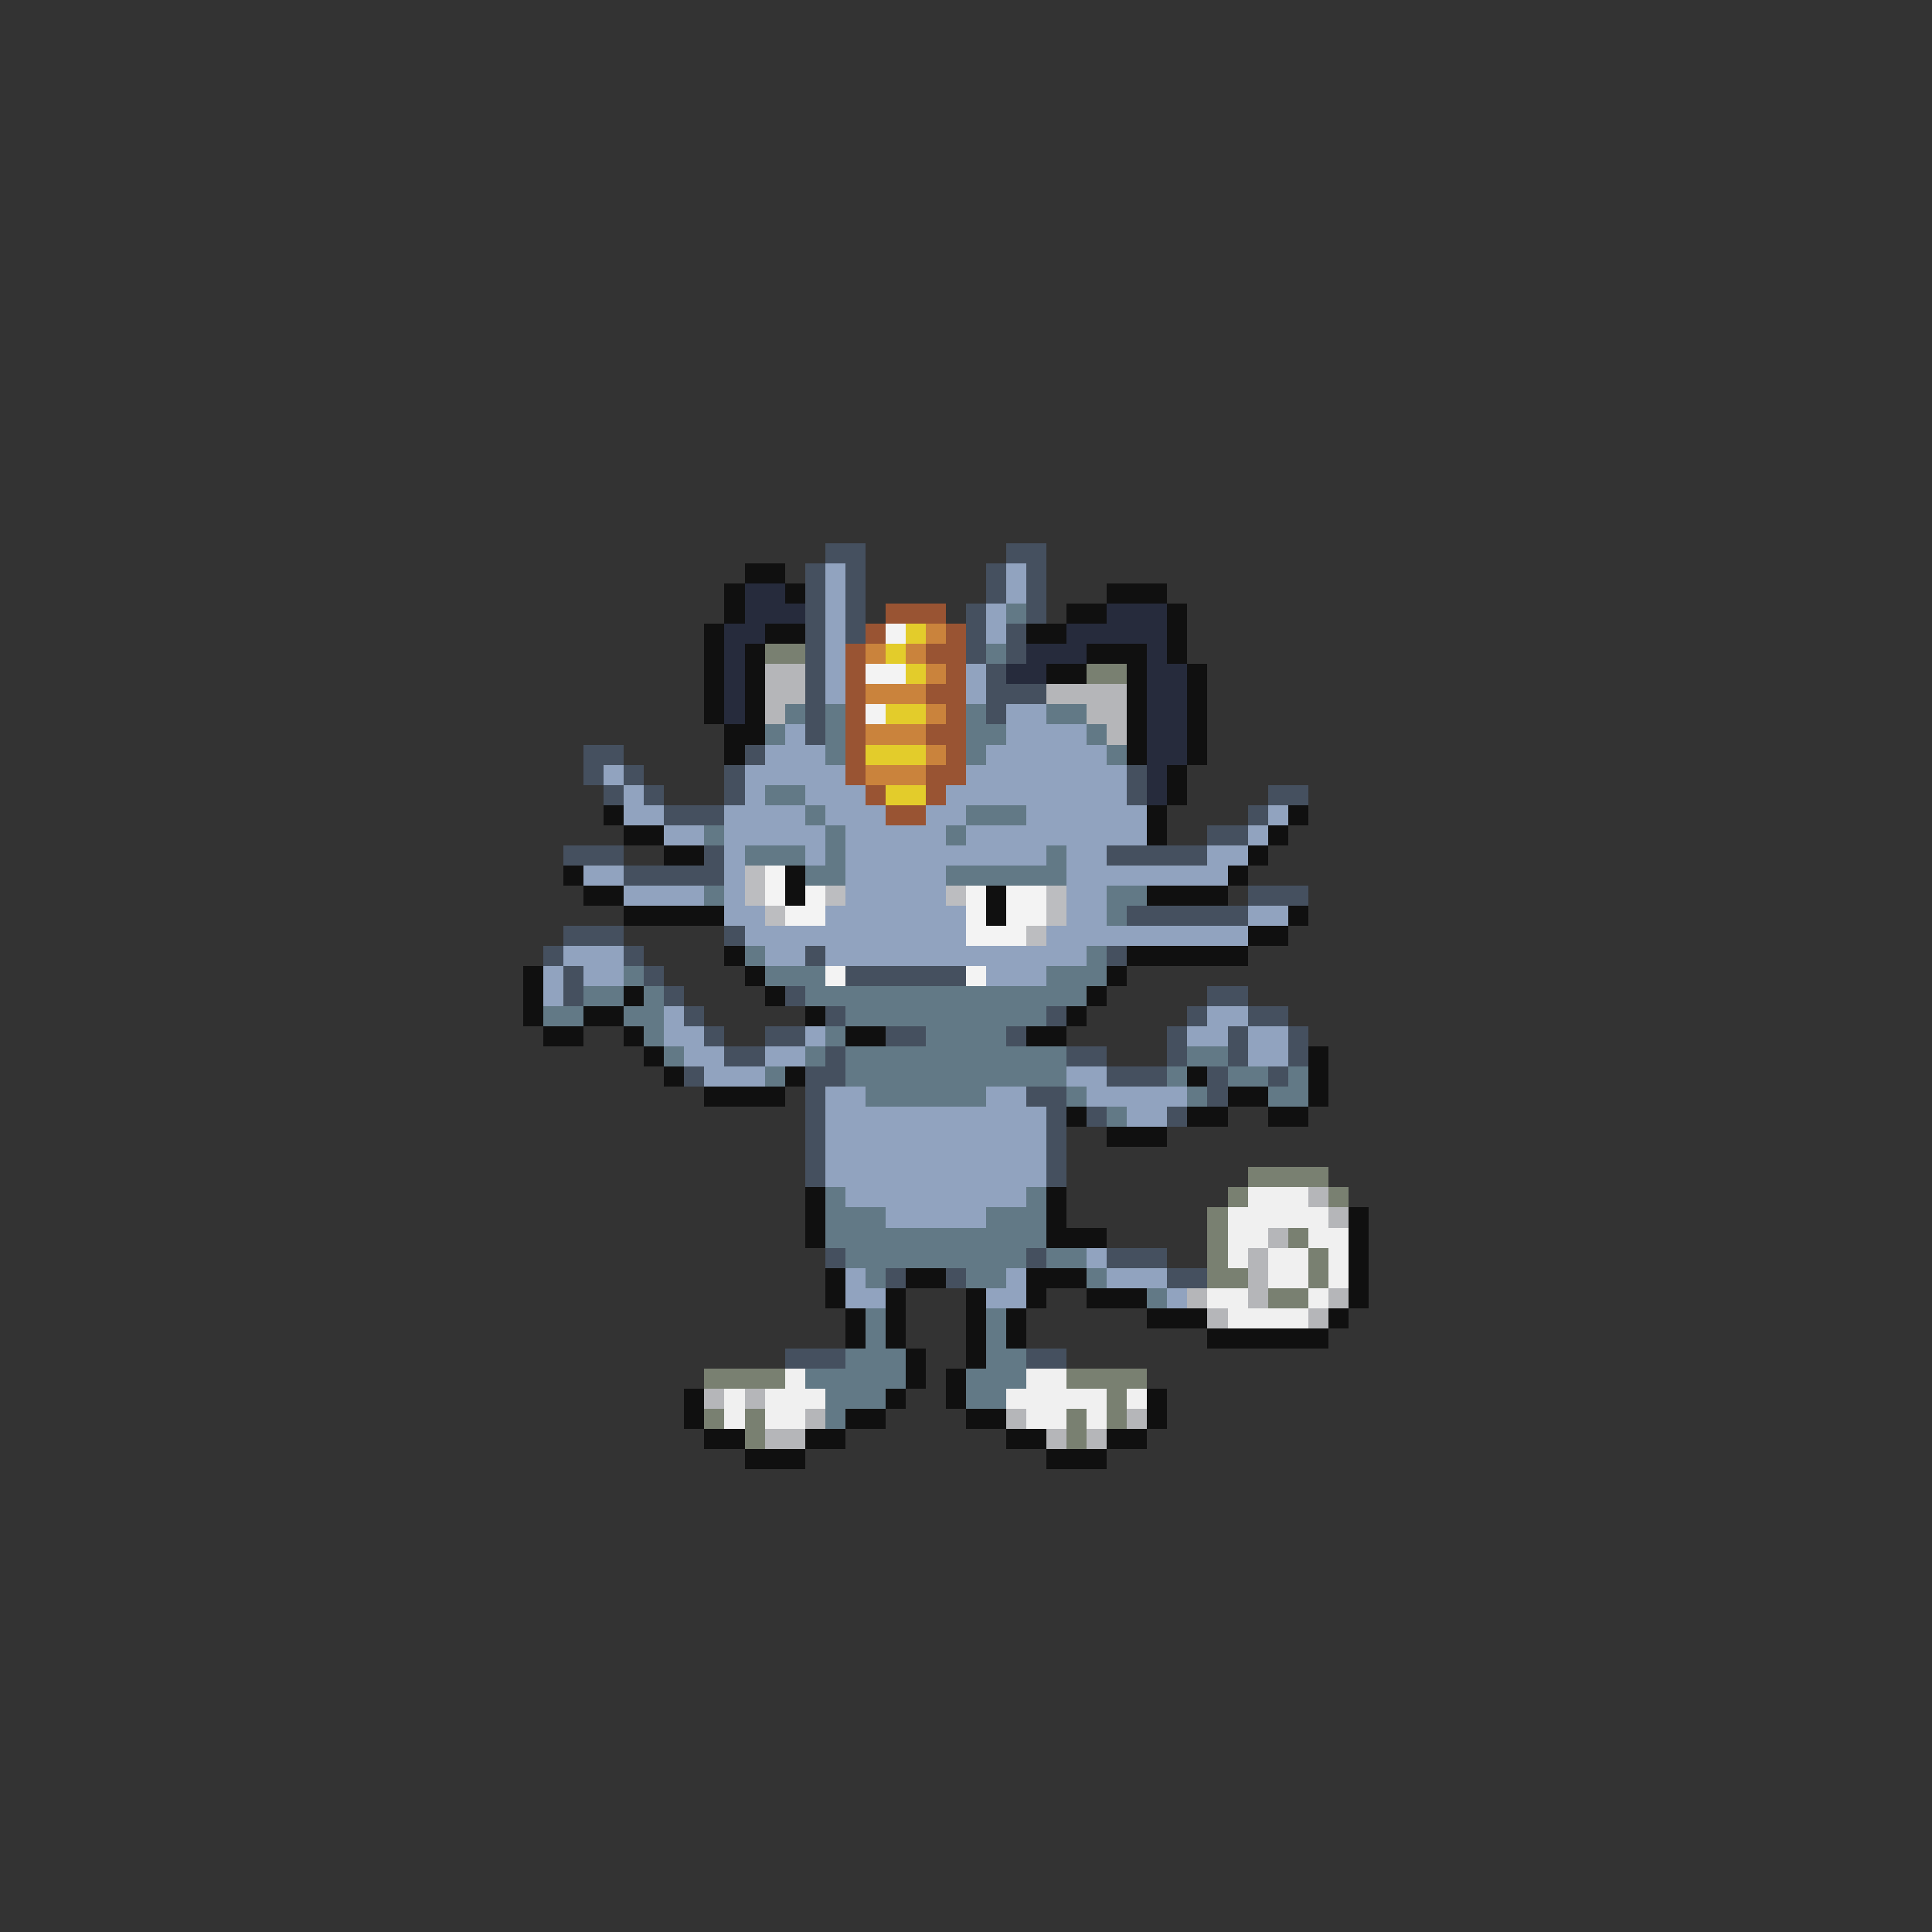 <svg xmlns="http://www.w3.org/2000/svg" viewBox="0 -0.5 96 96" shape-rendering="crispEdges">
<rect x="0" y="-0.5" width="96" height="96" fill="#333333" stroke="none"/>
<path stroke="#45505f" d="M41 27h2M50 27h2M40 28h1M42 28h1M49 28h1M51 28h1M40 29h1M42 29h1M49 29h1M51 29h1M40 30h1M42 30h1M48 30h1M51 30h1M40 31h1M42 31h1M48 31h1M50 31h1M40 32h1M48 32h1M50 32h1M40 33h1M49 33h1M40 34h1M49 34h3M40 35h1M49 35h1M40 36h1M29 37h2M37 37h1M29 38h1M31 38h1M36 38h1M56 38h1M30 39h1M32 39h1M36 39h1M56 39h1M63 39h2M33 40h3M62 40h1M60 41h2M28 42h3M35 42h1M55 42h5M31 43h5M62 44h3M56 45h6M28 46h3M36 46h1M27 47h1M31 47h1M40 47h1M55 47h1M28 48h1M32 48h1M42 48h6M28 49h1M33 49h1M39 49h1M60 49h2M34 50h1M41 50h1M52 50h1M59 50h1M62 50h2M35 51h1M38 51h2M44 51h2M50 51h1M58 51h1M61 51h1M64 51h1M36 52h2M41 52h1M53 52h2M58 52h1M61 52h1M64 52h1M34 53h1M40 53h2M55 53h3M60 53h1M63 53h1M40 54h1M51 54h2M60 54h1M40 55h1M52 55h1M54 55h1M58 55h1M40 56h1M52 56h1M40 57h1M52 57h1M40 58h1M52 58h1M41 62h1M51 62h1M55 62h3M44 63h1M47 63h1M58 63h2M39 67h3M51 67h2" />
<path stroke="#101010" d="M37 28h2M36 29h1M39 29h1M55 29h3M36 30h1M53 30h2M58 30h1M35 31h1M38 31h2M51 31h2M58 31h1M35 32h1M37 32h1M54 32h3M58 32h1M35 33h1M37 33h1M52 33h2M56 33h1M59 33h1M35 34h1M37 34h1M56 34h1M59 34h1M35 35h1M37 35h1M56 35h1M59 35h1M36 36h2M56 36h1M59 36h1M36 37h1M56 37h1M59 37h1M58 38h1M58 39h1M30 40h1M57 40h1M64 40h1M31 41h2M57 41h1M63 41h1M33 42h2M62 42h1M28 43h1M39 43h1M61 43h1M29 44h2M39 44h1M49 44h1M57 44h4M31 45h5M49 45h1M64 45h1M62 46h2M36 47h1M56 47h6M26 48h1M37 48h1M55 48h1M26 49h1M31 49h1M38 49h1M54 49h1M26 50h1M29 50h2M40 50h1M53 50h1M27 51h2M31 51h1M42 51h2M51 51h2M32 52h1M65 52h1M33 53h1M39 53h1M59 53h1M65 53h1M35 54h4M61 54h2M65 54h1M53 55h1M59 55h2M63 55h2M55 56h3M40 59h1M52 59h1M40 60h1M52 60h1M67 60h1M40 61h1M52 61h3M67 61h1M67 62h1M41 63h1M45 63h2M51 63h3M67 63h1M41 64h1M44 64h1M48 64h1M51 64h1M54 64h3M67 64h1M42 65h1M44 65h1M48 65h1M50 65h1M57 65h3M66 65h1M42 66h1M44 66h1M48 66h1M50 66h1M60 66h6M45 67h1M48 67h1M45 68h1M47 68h1M34 69h1M44 69h1M47 69h1M57 69h1M34 70h1M42 70h2M48 70h2M57 70h1M35 71h2M40 71h2M50 71h2M55 71h2M37 72h3M52 72h3" />
<path stroke="#91a3bf" d="M41 28h1M50 28h1M41 29h1M50 29h1M41 30h1M49 30h1M41 31h1M49 31h1M41 32h1M41 33h1M48 33h1M41 34h1M48 34h1M50 35h2M39 36h1M50 36h4M38 37h3M49 37h6M30 38h1M37 38h5M48 38h8M31 39h1M37 39h1M40 39h3M47 39h9M31 40h2M36 40h4M41 40h3M46 40h2M51 40h6M63 40h1M33 41h2M36 41h5M42 41h5M48 41h9M62 41h1M36 42h1M40 42h1M42 42h10M53 42h2M60 42h2M29 43h2M36 43h1M42 43h5M53 43h8M31 44h4M36 44h1M42 44h5M53 44h2M36 45h2M41 45h7M53 45h2M62 45h2M37 46h11M52 46h10M28 47h3M38 47h2M41 47h13M27 48h1M29 48h2M49 48h3M27 49h1M33 50h1M60 50h2M33 51h2M40 51h1M59 51h2M62 51h2M34 52h2M38 52h2M62 52h2M35 53h3M53 53h2M41 54h2M49 54h2M54 54h5M41 55h11M56 55h2M41 56h11M41 57h11M41 58h11M42 59h9M44 60h5M54 62h1M42 63h1M50 63h1M55 63h3M42 64h2M49 64h2M58 64h1" />
<path stroke="#262b3c" d="M37 29h2M37 30h3M55 30h3M36 31h2M53 31h5M36 32h1M51 32h3M57 32h1M36 33h1M50 33h2M57 33h2M36 34h1M57 34h2M36 35h1M57 35h2M57 36h2M57 37h2M57 38h1M57 39h1" />
<path stroke="#995433" d="M44 30h3M43 31h1M47 31h1M42 32h1M46 32h2M42 33h1M47 33h1M42 34h1M46 34h2M42 35h1M47 35h1M42 36h1M46 36h2M42 37h1M47 37h1M42 38h1M46 38h2M43 39h1M46 39h1M44 40h2" />
<path stroke="#627986" d="M50 30h1M49 32h1M39 35h1M41 35h1M48 35h1M52 35h2M38 36h1M41 36h1M48 36h2M54 36h1M41 37h1M48 37h1M55 37h1M38 39h2M40 40h1M48 40h3M35 41h1M41 41h1M47 41h1M37 42h3M41 42h1M52 42h1M40 43h2M47 43h6M35 44h1M55 44h2M55 45h1M37 47h1M54 47h1M31 48h1M38 48h3M52 48h3M29 49h2M32 49h1M40 49h14M27 50h2M31 50h2M42 50h10M32 51h1M41 51h1M46 51h4M33 52h1M40 52h1M42 52h11M59 52h2M38 53h1M42 53h11M58 53h1M61 53h2M64 53h1M43 54h6M53 54h1M59 54h1M63 54h2M55 55h1M41 59h1M51 59h1M41 60h3M49 60h3M41 61h11M42 62h9M52 62h2M43 63h1M48 63h2M54 63h1M57 64h1M43 65h1M49 65h1M43 66h1M49 66h1M42 67h3M49 67h2M40 68h5M48 68h3M41 69h3M48 69h2M41 70h1" />
<path stroke="#f3f3f3" d="M44 31h1M43 33h2M43 35h1M38 43h1M38 44h1M40 44h1M48 44h1M50 44h2M39 45h2M48 45h1M50 45h2M48 46h3M41 48h1M48 48h1" />
<path stroke="#e3cc2b" d="M45 31h1M44 32h1M45 33h1M44 35h2M43 37h3M44 39h2" />
<path stroke="#ca833c" d="M46 31h1M43 32h1M45 32h1M46 33h1M43 34h3M46 35h1M43 36h3M46 37h1M43 38h3" />
<path stroke="#798071" d="M38 32h2M54 33h2M62 58h4M61 59h1M66 59h1M60 60h1M60 61h1M64 61h1M60 62h1M65 62h1M60 63h2M65 63h1M63 64h2M35 68h4M53 68h4M55 69h1M35 70h1M37 70h1M53 70h1M55 70h1M37 71h1M53 71h1" />
<path stroke="#b5b6b9" d="M38 33h2M38 34h2M52 34h4M38 35h1M54 35h2M55 36h1M65 59h1M66 60h1M63 61h1M62 62h1M62 63h1M59 64h1M62 64h1M66 64h1M60 65h1M65 65h1M35 69h1M37 69h1M40 70h1M50 70h1M56 70h1M38 71h2M52 71h1M54 71h1" />
<path stroke="#bcbdc0" d="M37 43h1M37 44h1M41 44h1M47 44h1M52 44h1M38 45h1M52 45h1M51 46h1" />
<path stroke="#f0f0f0" d="M62 59h3M61 60h5M61 61h2M65 61h2M61 62h1M63 62h2M66 62h1M63 63h2M66 63h1M60 64h2M65 64h1M61 65h4M39 68h1M51 68h2M36 69h1M38 69h3M50 69h5M56 69h1M36 70h1M38 70h2M51 70h2M54 70h1" />
</svg>
